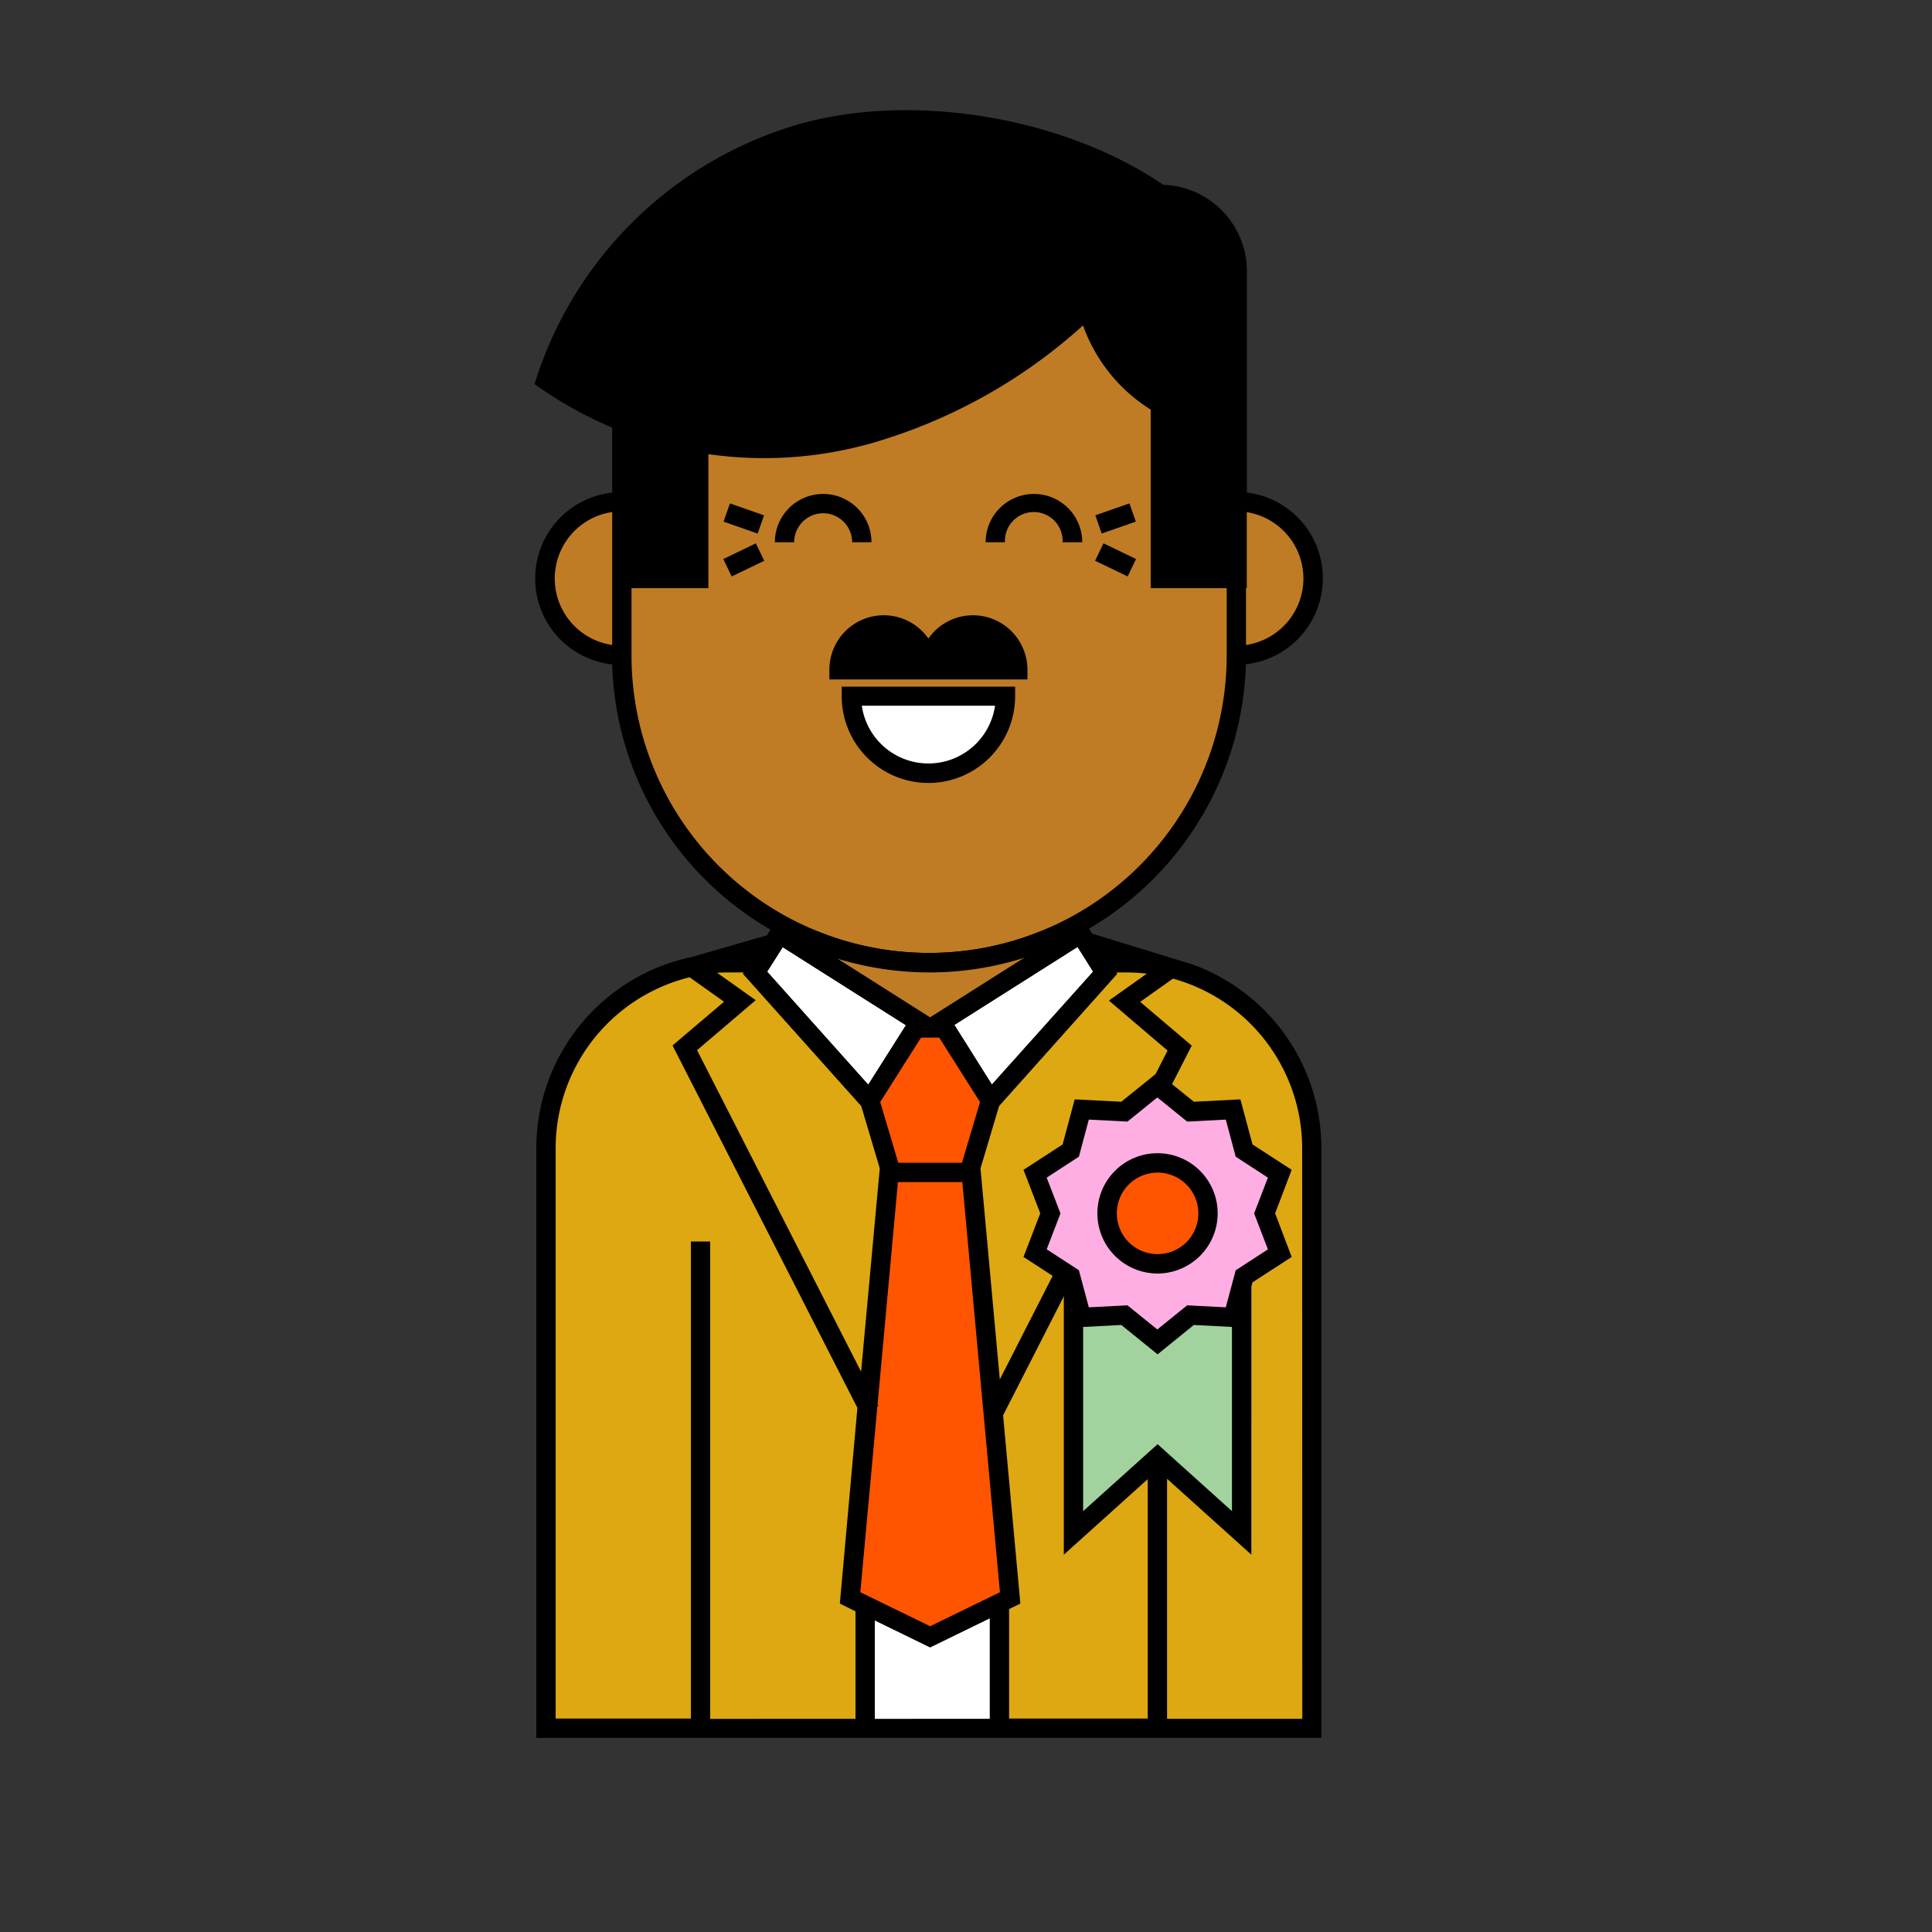 <svg id="Layer_1" data-name="Layer 1" xmlns="http://www.w3.org/2000/svg" viewBox="0 0 300 300"><rect x="0" y="0" width="300" height="300" fill="#333333" stroke="none"/><defs><style>.cls-1{fill:#bf7c25;}.cls-2{fill:#dda812;}.cls-3{fill:#fff;}.cls-4{fill:#f50;}.cls-5{fill:#ffaee4;}.cls-6{fill:#a2d39f;}</style></defs><title>portland_characters</title><path class="cls-1" d="M192,77.9V89.83h-11.8V62.76a23.92,23.92,0,0,1-11.25-15c-8.39,8.5-19.85,15-31.37,18.85a59.35,59.35,0,0,1-29.07,2.17V89.83H96.56V77.9a11.93,11.93,0,1,0,0,23.86,47.71,47.71,0,0,0,30.66,44.55v2.56l15.53,9.84-.56.87h4.47l-.55-.87,16.13-10.22V146A47.72,47.72,0,0,0,192,101.76a11.93,11.93,0,1,0,0-23.86Z"/><path class="cls-2" d="M181.86,150.31l.22-.16-12.83-3.68-.13.62,2.49,3.93L153.83,170.9l0,0L150.49,182h.3l6.07,66.08-1.67.81v19.46h48.53V178.27A28.82,28.82,0,0,0,181.86,150.31Z"/><path class="cls-2" d="M138.06,182h.31L135,170.87l0,0L117.25,151l2.84-4.5-12.26,3.53a28.81,28.81,0,0,0-23,28.22v90.09h49.52V249.23l10.09,4.92L132,248.09Z"/><polygon class="cls-2" points="137.82 166.48 137.82 166.48 137.13 167.57 137.82 166.48"/><path d="M144.73,169.4a19,19,0,0,1-19-19v-6.26l2,.78a46.27,46.27,0,0,0,33.93-.35l2.06-.84v6.67A19,19,0,0,1,144.73,169.4Zm-16-21v1.95a16,16,0,0,0,32,0v-2.26a49.29,49.29,0,0,1-32,.31Z"/><polygon class="cls-3" points="135.02 170.9 117.25 151.02 121.07 144.98 142.75 158.71 135.02 170.9"/><path d="M135.23,173.38l-19.86-22.21,5.24-8.26,24.21,15.34Zm-16.11-22.52,15.7,17.56,5.86-9.25-19.14-12.12Z"/><polygon class="cls-3" points="153.84 170.9 171.61 151.02 167.78 144.98 146.11 158.71 153.84 170.9"/><path d="M153.63,173.38,144,158.25l24.21-15.34,5.23,8.26Zm-5.45-14.21,5.86,9.25,15.7-17.56-2.42-3.81Z"/><path d="M180.18,30.19c-14.9-10.3-39.19-15-57.7-8.85A59.55,59.55,0,0,0,84.76,59.06a59.85,59.85,0,0,0,11.8,6.33V89.83h11.93V68.77a59.35,59.35,0,0,0,29.07-2.17c11.52-3.84,23-10.35,31.37-18.85a23.92,23.92,0,0,0,11.25,15V89.83H192.1V42.12A11.93,11.93,0,0,0,180.18,30.19Z"/><rect x="113.99" y="77.71" width="3" height="5.61" transform="translate(1.35 162.92) rotate(-70.71)"/><rect x="112.69" y="85.43" width="5.61" height="3" transform="translate(-26.28 58.72) rotate(-25.71)"/><rect x="170.42" y="79.01" width="5.61" height="3" transform="translate(-16.87 61.74) rotate(-19.29)"/><rect x="171.72" y="84.12" width="3" height="5.61" transform="translate(19.76 205.3) rotate(-64.29)"/><polygon class="cls-4" points="150.79 182.01 150.49 182.01 153.81 170.87 146.66 159.58 142.19 159.58 135.04 170.87 138.37 182.01 138.06 182.01 132 248.09 144.43 254.15 156.86 248.09 150.79 182.01"/><path class="cls-3" d="M134.34,249.23v19.13h20.85V248.9l-10.76,5.25Z"/><path d="M185.21,149.77,169.66,145l0,.07-.56-.87a49.26,49.26,0,0,0,24.36-41.06,13.42,13.42,0,0,0,.16-26.66V42.12A13.44,13.44,0,0,0,180.65,28.7C164.41,17.67,139.83,14,122,19.92A60.67,60.67,0,0,0,83.34,58.58L83,59.65l.93.64A61.54,61.54,0,0,0,95.06,66.4V76.49a13.42,13.42,0,0,0,0,26.68,49.24,49.24,0,0,0,24.59,41.19l-.56.88-11.71,3.37a30.35,30.35,0,0,0-24.1,29.66v91.59h121.9V178.27A30.34,30.34,0,0,0,185.21,149.77Zm8.27-58.44h.12V79.53a10.43,10.43,0,0,1-.12,20.62Zm-98.42-3v11.82a10.43,10.43,0,0,1,0-20.64ZM174.92,151a27.5,27.5,0,0,1,3.16.19l-5.89,4.18,9.11,7.76-26.05,51.07-3-32.77,2.89-9.69,18.35-20.53-.13-.21Zm-5.18-.1L154,168.42,150,162l-1.81-2.87,19.14-12.12Zm-17.56,20.23-2.81,9.42h-9.89l-2.8-9.42,3.71-5.87,2.63-4.14h2.82ZM86.55,58.46A57.7,57.7,0,0,1,123,22.76c17.14-5.71,40.85-2.07,56.37,8.67l.39.26h.47A10.43,10.43,0,0,1,190.6,42.12V76.4h-.12V88.33h-8.8V61.89l-.75-.43a22.47,22.47,0,0,1-10.54-14.07l-.63-2.61-1.89,1.91c-7.81,7.91-18.74,14.47-30.78,18.49a58.25,58.25,0,0,1-28.34,2.11L107,67V88.33H98.06v-24L97.12,64A59.07,59.07,0,0,1,86.55,58.46Zm11.51,43.3V91.33H110V70.52A61.1,61.1,0,0,0,138,68a83.19,83.19,0,0,0,30.17-17.47A25.48,25.48,0,0,0,178.68,63.6V91.33h11.8v10.43a46.21,46.21,0,0,1-92.42,0ZM144.27,151a48.86,48.86,0,0,0,14.94-2.33L144.43,158,130,148.85A49.2,49.2,0,0,0,144.27,151Zm-22.73-3.91,19.14,12.12-5.86,9.25-15.7-17.56ZM113.62,151h1.88l-.13.21,18.36,20.53,2.88,9.69L133.71,213l-25.47-49.93,9.11-7.76-6-4.26C112.09,151,112.85,151,113.62,151Zm19.22,99.21v16.69H110.28V192.78h-3v74.08h-21V178.27a27.36,27.36,0,0,1,20.8-26.52l5.35,3.8-8,6.79,28.71,56.28L130.41,249Zm20.85,16.69H135.84V251.63l8.59,4.19,9.26-4.52Zm-9.26-14.38-10.84-5.28,2.65-28.88.14-.07-.11-.22,3.16-34.52h10l5.84,63.69Zm57.79,14.38h-21V192.78h-3v74.08H156.69v-17l1.75-.86-2.68-29.23,29.29-57.41-8-6.79,5.08-3.61a27.35,27.35,0,0,1,20.07,26.33Z"/><path class="cls-3" d="M156.12,108.12a12,12,0,0,1-23.92,0Z"/><path d="M144.16,121.58a13.48,13.48,0,0,1-13.46-13.46v-1.5h26.93v1.5A13.48,13.48,0,0,1,144.16,121.58Zm-10.34-12a10.45,10.45,0,0,0,20.69,0Z"/><path d="M135.32,84.2h-3a4.48,4.48,0,1,0-9,0h-3a7.49,7.49,0,0,1,15,0Z"/><path d="M168,84.2h-3a4.48,4.48,0,1,0-8.95,0h-3a7.49,7.49,0,0,1,15,0Z"/><path d="M151.09,95.54a8.43,8.43,0,0,0-6.93,3.62A8.44,8.44,0,0,0,128.79,104v1.5h30.75V104A8.46,8.46,0,0,0,151.09,95.54Z"/><path class="cls-5" d="M198.72,182.25l-5.54-3.6-1.71-6.38-6.59.34-5.13-4.15-5.14,4.15-6.59-.34-1.71,6.38-5.54,3.6,2.37,6.16-2.37,6.17,5.54,3.6,1.71,6.37,6.59-.34,5.14,4.15,5.13-4.15,6.59.34,1.71-6.38,5.54-3.59-2.37-6.17Zm-19,14a7.84,7.84,0,1,1,7.83-7.84A7.84,7.84,0,0,1,179.75,196.25Z"/><polygon class="cls-6" points="191.47 204.55 184.88 204.21 179.75 208.36 174.61 204.21 168.02 204.55 166.69 199.6 166.69 238.03 179.75 226.28 192.8 238.03 192.8 199.6 191.47 204.55"/><circle class="cls-4" cx="179.75" cy="188.41" r="7.83"/><path d="M179.75,197.75a9.34,9.34,0,1,1,9.33-9.34A9.35,9.35,0,0,1,179.75,197.75Zm0-15.67a6.33,6.33,0,1,0,6.33,6.33A6.34,6.34,0,0,0,179.75,182.08Z"/><path d="M200.57,181.65l-6.08-3.94-1.88-7-7.23.37-5.63-4.55-5.64,4.55-7.23-.37-1.88,7-6.07,3.94,2.6,6.76-2.6,6.77,6.07,3.94.19.68v41.61l14.56-13.11,14.56,13.11V199.8l.18-.68,6.08-3.94L198,188.41Zm-20.82,42.6-11.56,10.4v-28.6l5.92-.31,5.64,4.56,5.63-4.56,5.92.31v28.6ZM196.88,194l-5,3.25L190.34,203l-6-.31-4.63,3.75-4.64-3.75-6,.31-1.54-5.76-5-3.25,2.14-5.57-2.14-5.56,5-3.25,1.54-5.76,6,.31,4.64-3.75,4.63,3.75,6-.31,1.54,5.76,5,3.25-2.14,5.56Z"/></svg>